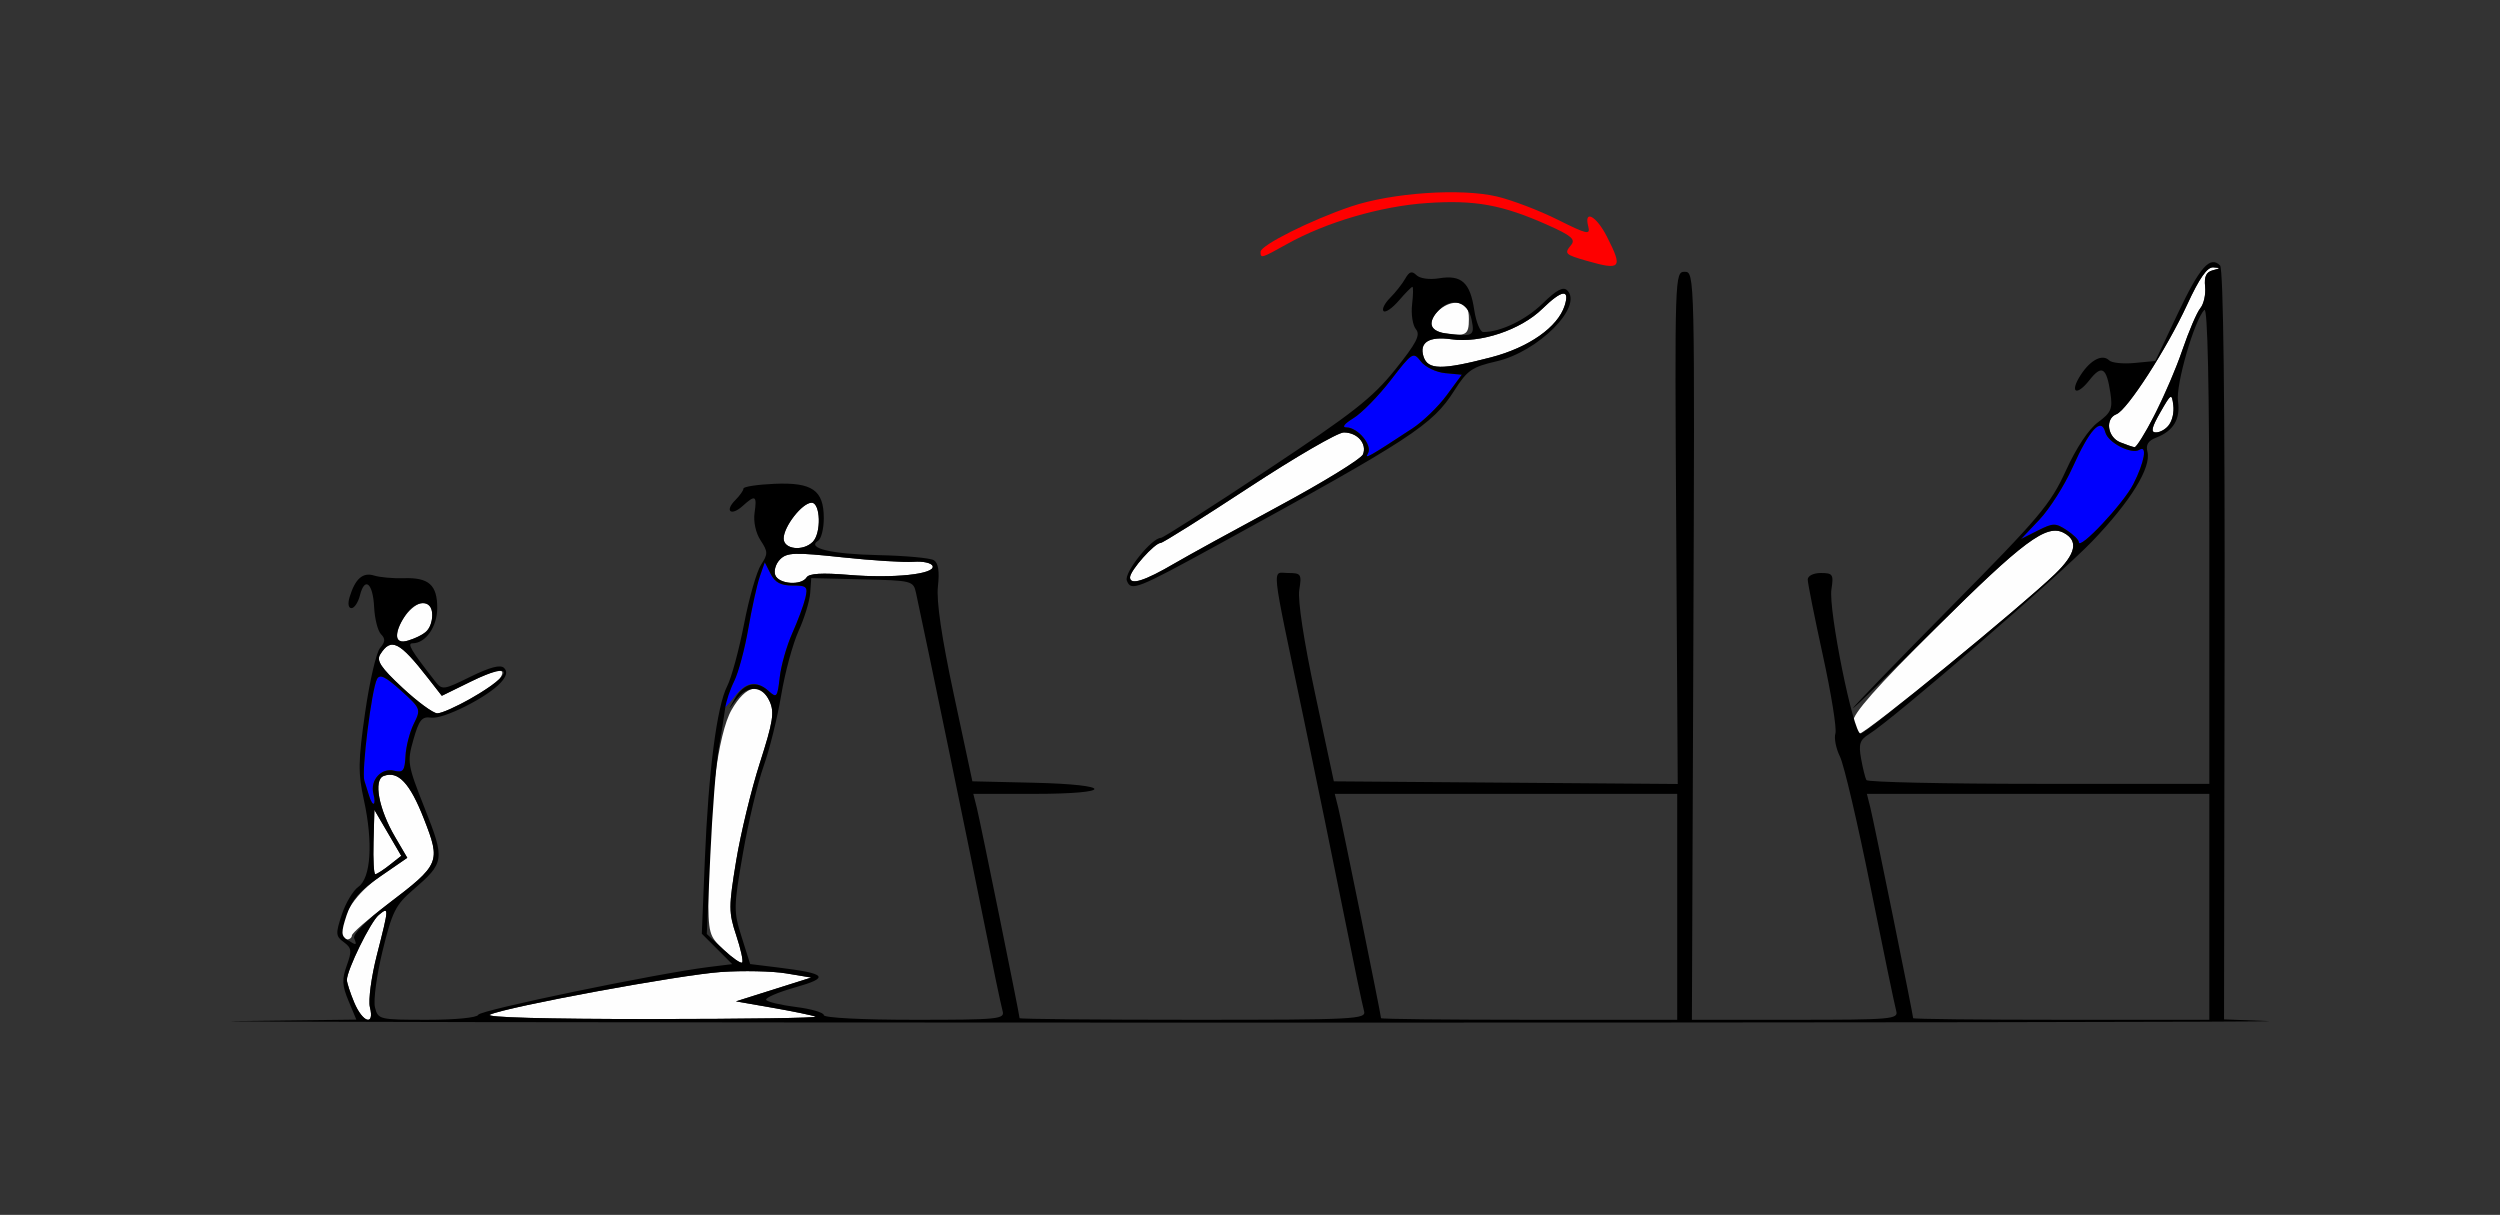 <?xml version="1.0" encoding="UTF-8" standalone="no"?>
<!-- Created with Inkscape (http://www.inkscape.org/) -->

<svg
   xmlns:dc="http://purl.org/dc/elements/1.1/"
   xmlns:cc="http://creativecommons.org/ns#"
   xmlns:rdf="http://www.w3.org/1999/02/22-rdf-syntax-ns#"
   xmlns:svg="http://www.w3.org/2000/svg"
   xmlns="http://www.w3.org/2000/svg"
   xmlns:sodipodi="http://sodipodi.sourceforge.net/DTD/sodipodi-0.dtd"
   xmlns:inkscape="http://www.inkscape.org/namespaces/inkscape"
   version="1.1"
   width="498"
   height="242"
   id="svg2"
   inkscape:version="0.91 r13725"
   sodipodi:docname="ub120900.svg">
  <rect width="100%" height="100%" fill="#333333" stroke="none"/>
  <sodipodi:namedview
     pagecolor="#ffffff"
     bordercolor="#666666"
     borderopacity="1"
     objecttolerance="10"
     gridtolerance="10"
     guidetolerance="10"
     inkscape:pageopacity="0"
     inkscape:pageshadow="2"
     inkscape:window-width="1387"
     inkscape:window-height="816"
     id="namedview11"
     showgrid="false"
     inkscape:zoom="0.6124498"
     inkscape:cx="31.839344"
     inkscape:cy="121"
     inkscape:window-x="0"
     inkscape:window-y="0"
     inkscape:window-maximized="0"
     inkscape:current-layer="svg2" />
  <defs
     id="defs6" />
  <g
     id="g2987"
     transform="translate(5.1,-12.858)">
    <path
       d="M 65.449,212.532 C 64.652,210.625 64,208.613 64,208.061 c 0,-1.978 4.71,-11.588 6.338,-12.933 2.088,-1.724 2.082,-1.609 -0.358,7.951 -1.111,4.352 -1.737,9.039 -1.392,10.417 0.96,3.826 -1.447,3.087 -3.139,-0.963 z M 92.5,214.971 c 3.594,-1.606 37.802,-7.92 46,-8.491 4.4,-0.306 10.25,-0.183 13,0.275 l 5,0.832 -7.5,2.37 -7.5,2.37 7.35,1.286 c 4.043,0.707 7.868,1.498 8.5,1.757 0.632,0.259 -14.15,0.476 -32.85,0.482 -20.782,0.007 -33.222,-0.336 -32,-0.882 z m 46.637,-12.843 C 136.081,199.273 136,198.971 136,190.402 c 0,-16.457 1.921,-31.434 4.637,-36.152 2.851,-4.952 5.788,-5.605 7.575,-1.683 0.986,2.164 0.682,4.084 -1.941,12.25 -1.71,5.326 -3.84,14.124 -4.732,19.551 -1.501,9.13 -1.5,10.236 0.021,14.815 0.904,2.721 1.434,5.157 1.179,5.412 -0.256,0.256 -1.876,-0.854 -3.602,-2.466 z M 63,198.821 c 0,-3.885 2.807,-8.044 7.704,-11.417 l 5.329,-3.67 -2.43,-4.147 c -3.26,-5.562 -4.353,-11.361 -2.291,-12.153 2.886,-1.107 5.253,1.409 8.042,8.549 3.381,8.655 3.21,9.057 -7.236,16.998 C 68.203,195.957 65,198.754 65,199.196 65,199.638 64.55,200 64,200 c -0.55,0 -1,-0.531 -1,-1.179 z m 6.305,-18.226 0.178,-6.405 2.674,4.578 2.674,4.578 -2.323,1.827 C 71.23,186.178 69.947,187 69.656,187 c -0.291,0 -0.449,-2.882 -0.351,-6.405 z M 364,156.683 c 0,-1.667 4.639,-6.927 16.531,-18.744 17.441,-17.332 22.059,-20.763 25.479,-18.933 2.974,1.592 2.421,4.172 -1.761,8.205 C 397.148,134.06 366.586,159 365.294,159 364.582,159 364,157.957 364,156.683 Z M 75.069,149.86 c -4.313,-4.021 -5.224,-5.391 -4.429,-6.652 2.156,-3.417 3.821,-2.585 9.565,4.783 l 2.705,3.47 5.664,-2.778 c 5.526,-2.71 7.314,-2.929 5.954,-0.728 -0.968,1.567 -10.753,7.032 -12.528,6.998 -0.825,-0.016 -3.944,-2.307 -6.931,-5.093 z M 74,139.532 C 74,136.932 77.079,133 79.115,133 80.433,133 81,133.715 81,135.378 c 0,2.611 -1.316,4.015 -4.75,5.067 -1.684,0.516 -2.25,0.287 -2.25,-0.913 z m 75.332,-12.11 c -0.333,-0.868 0.099,-2.281 0.959,-3.142 1.374,-1.374 2.883,-1.423 12.387,-0.408 5.952,0.636 12.349,1.037 14.216,0.892 1.866,-0.146 3.57,0.234 3.786,0.844 0.576,1.626 -7.807,2.51 -16.732,1.766 -5.261,-0.439 -7.886,-0.284 -8.366,0.493 -1.044,1.689 -5.554,1.367 -6.25,-0.445 z M 220,127.872 C 220,126.502 224.902,121 226.123,121 c 0.412,0 8.292,-4.95 17.512,-11 9.219,-6.05 17.743,-11 18.941,-11 2.709,0 4.661,2.218 3.838,4.362 -0.341,0.888 -7.886,5.53 -16.767,10.315 -8.881,4.784 -18.216,9.912 -20.745,11.396 -6.006,3.522 -8.902,4.433 -8.902,2.8 z m -69,-7.737 C 151,117.747 154.708,113 156.573,113 c 1.784,0 1.961,6.067 0.227,7.8 -1.939,1.939 -5.8,1.496 -5.8,-0.665 z m 266.25,-19.166 c -2.56,-1.029 -3.059,-4.721 -0.758,-5.604 2.15,-0.825 10.002,-12.989 14.076,-21.807 2.458,-5.32 4.001,-7.523 5.212,-7.442 1.525,0.103 1.514,0.169 -0.097,0.586 -1.309,0.339 -1.735,1.25 -1.524,3.259 0.161,1.534 -0.266,3.462 -0.95,4.286 -0.683,0.823 -2.299,4.592 -3.591,8.375 -2.452,7.178 -8.489,19.425 -9.522,19.315 -0.328,-0.035 -1.61,-0.47 -2.847,-0.968 z m 7.97,-5.959 c 2.175,-3.807 2.295,-3.873 2.602,-1.44 C 428.179,96.398 426.514,99 424.348,99 c -1.064,0 -0.851,-0.973 0.872,-3.991 z M 278.46,83.875 c -0.896,-2.822 1.13,-4.077 5.548,-3.437 5.774,0.836 13.812,-1.857 18.131,-6.074 3.89,-3.798 5.524,-4.029 4.444,-0.628 -1.36,4.285 -7.161,8.355 -14.698,10.312 -9.806,2.547 -12.573,2.511 -13.425,-0.173 z M 282.75,79.276 C 281.238,79.051 280,78.254 280,77.505 c 0,-2.182 3.064,-4.638 5.375,-4.308 1.612,0.23 2.125,1.008 2.125,3.22 0,3.153 -0.55,3.483 -4.75,2.859 z"
       id="path2997"
       style="fill:#fefefe"
       inkscape:connector-curvature="0" />
    <path
       d="m 311,64.82 c -4.354,-1.244 -4.555,-1.446 -3.136,-3.156 0.932,-1.123 0.06,-1.871 -4.607,-3.957 -9.1,-4.066 -14.508,-5.054 -24.099,-4.404 -9.216,0.625 -20.093,3.813 -27.902,8.178 C 246.163,64.327 246,64.374 246,63.014 c 0,-1.302 10.084,-6.348 18.051,-9.031 8.139,-2.742 21.854,-3.678 29.041,-1.982 2.975,0.702 8.399,2.771 12.054,4.598 5.929,2.963 6.591,3.11 6.133,1.362 -0.903,-3.454 1.611,-2.095 3.7,2 3.236,6.343 2.853,6.811 -3.98,4.86 z"
       id="path2993"
       style="fill:#fe0000"
       inkscape:connector-curvature="0" />
    <path
       d="m 68.469,171.5 c -0.258,-0.825 -0.702,-2.234 -0.988,-3.132 -0.592,-1.861 1.439,-18.16 2.523,-20.243 0.543,-1.043 1.69,-0.493 4.763,2.282 3.972,3.588 4.02,3.713 2.57,6.619 -0.813,1.629 -1.559,4.518 -1.657,6.419 -0.154,2.961 -0.477,3.383 -2.253,2.941 -2.577,-0.641 -4.848,1.888 -4.137,4.607 0.605,2.312 -0.117,2.756 -0.82,0.505 z m 70.563,-17.79 c -0.017,-0.434 0.796,-2.459 1.807,-4.5 1.012,-2.041 2.421,-7.075 3.132,-11.189 0.711,-4.113 1.738,-8.757 2.283,-10.321 l 0.991,-2.842 1.171,2.321 c 0.855,1.695 2.023,2.319 4.336,2.314 2.87,-0.006 3.11,0.227 2.574,2.5 -0.325,1.379 -1.497,4.532 -2.604,7.007 -1.107,2.475 -2.233,6.428 -2.501,8.784 -0.451,3.953 -0.619,4.165 -2.183,2.75 -2.491,-2.254 -4.611,-1.882 -6.922,1.216 -1.128,1.512 -2.066,2.395 -2.083,1.96 z M 409,120.843 c 0,-0.438 -1.091,-1.512 -2.424,-2.385 -2.223,-1.456 -2.7,-1.449 -5.75,0.091 l -3.326,1.679 3.658,-3.864 c 2.012,-2.125 4.973,-6.789 6.581,-10.364 3.444,-7.658 5.734,-10.12 6.542,-7.033 0.546,2.087 5.202,4.47 6.803,3.481 1.61,-0.995 0.985,2.497 -1.225,6.842 C 417.873,113.194 409,122.635 409,120.843 Z M 267.387,103.187 c 0.981,-1.592 -1.99,-5.185 -4.292,-5.191 -0.951,-0.002 -0.384,-0.742 1.405,-1.833 1.65,-1.006 4.995,-4.416 7.434,-7.578 4.311,-5.588 4.478,-5.692 6,-3.728 0.871,1.124 3.029,2.158 4.864,2.331 l 3.299,0.312 -3.027,4.103 c -1.665,2.256 -4.724,5.218 -6.799,6.581 -8.701,5.717 -9.657,6.255 -8.885,5.003 z"
       id="path2991"
       style="fill:#0000fe"
       inkscape:connector-curvature="0" />
    <path
       d="m 42.191,216.251 23.691,-0.287 -1.555,-3.723 c -1.28,-3.063 -1.342,-4.313 -0.35,-7.055 1.05,-2.904 0.975,-3.501 -0.585,-4.642 -1.63,-1.192 -1.666,-1.684 -0.407,-5.499 0.761,-2.304 2.249,-4.796 3.307,-5.538 2.494,-1.747 2.946,-8.822 1.102,-17.259 -1.186,-5.426 -1.153,-7.734 0.245,-17.5 0.886,-6.187 2.223,-11.953 2.972,-12.813 1.04,-1.194 1.085,-1.84 0.192,-2.734 -0.644,-0.644 -1.262,-3.073 -1.375,-5.399 -0.233,-4.801 -1.87,-6.16 -2.827,-2.347 C 66.249,132.855 65.49,134 64.914,134 c -0.625,0 -0.77,-0.909 -0.359,-2.25 1.114,-3.634 2.623,-4.946 4.875,-4.24 1.138,0.357 3.799,0.593 5.912,0.524 C 80.314,127.871 82,129.374 82,133.967 82,137.686 79.692,141 77.103,141 c -1.167,0 -0.37,1.354 4.391,7.454 1.501,1.923 1.613,1.911 7.157,-0.809 3.881,-1.904 5.954,-2.441 6.667,-1.727 0.713,0.713 0.507,1.618 -0.663,2.912 -2.635,2.912 -11.407,7.331 -13.861,6.983 -1.857,-0.263 -2.415,0.424 -3.534,4.355 -1.28,4.495 -1.197,5.004 2.253,13.727 4.049,10.238 3.966,10.808 -2.37,16.258 -3.442,2.961 -4.138,4.358 -6.031,12.117 -1.177,4.823 -1.86,9.886 -1.517,11.25 0.61,2.429 0.824,2.48 10.431,2.48 5.617,0 9.951,-0.425 10.142,-0.995 0.311,-0.928 35.655,-8.248 45.963,-9.52 l 4.63,-0.571 -3.029,-3.029 -3.029,-3.029 0.6,-14.678 c 0.722,-17.668 2.391,-30.613 4.469,-34.673 0.843,-1.647 2.351,-7.218 3.351,-12.38 1,-5.162 2.516,-10.451 3.371,-11.755 1.41,-2.152 1.402,-2.601 -0.084,-4.869 -0.967,-1.477 -1.457,-3.726 -1.196,-5.5 0.506,-3.447 0.155,-3.644 -2.39,-1.341 -2.311,2.092 -3.632,1.006 -1.442,-1.184 0.89,-0.89 1.619,-1.924 1.619,-2.298 2.3e-4,-0.373 2.77,-0.798 6.155,-0.943 7.564,-0.325 9.844,1.264 9.844,6.86 0,2.082 -0.508,4.1 -1.128,4.483 -2.387,1.475 2.632,2.667 12.068,2.866 5.327,0.112 10.272,0.567 10.989,1.01 0.886,0.548 1.144,2.215 0.807,5.209 -0.33,2.93 0.735,10.166 3.184,21.62 l 3.68,17.216 12.201,0.281 c 16.096,0.37 16.173,2.219 0.092,2.219 l -12.108,0 0.693,2.75 C 190.15,176.427 198,215.04 198,215.679 198,215.856 213.555,216 232.567,216 c 32.452,0 34.536,-0.107 34.05,-1.75 -0.285,-0.963 -2.092,-9.625 -4.015,-19.25 -1.923,-9.625 -5.571,-27.4 -8.106,-39.5 C 247.933,124.17 248.231,127 251.5,127 c 2.577,0 2.725,0.225 2.215,3.37 -0.333,2.054 0.904,10.157 3.169,20.75 l 3.716,17.38 34.251,0.263 34.25,0.263 -0.301,-51.014 C 328.503,67.565 328.522,66.999 330.5,66.999 c 1.985,1.79e-4 1.998,0.571 1.714,74.5 L 331.927,216 l 20.604,0 c 19.148,0 20.568,-0.124 20.1,-1.75 -0.277,-0.963 -2.588,-12.1 -5.134,-24.75 -2.546,-12.65 -5.28,-24.317 -6.075,-25.926 -0.795,-1.61 -1.204,-3.685 -0.91,-4.612 0.294,-0.927 -0.826,-7.91 -2.489,-15.518 C 356.361,135.835 355,129.023 355,128.305 355,127.565 356.13,127 357.613,127 c 2.385,0 2.569,0.284 2.109,3.25 -0.628,4.046 4.362,28.75 5.807,28.75 1.118,0 32.325,-25.621 38.721,-31.789 4.182,-4.033 4.735,-6.613 1.761,-8.205 -3.42,-1.83 -8.038,1.601 -25.479,18.933 -9.092,9.035 -16.529,16.233 -16.526,15.994 0.003,-0.238 8.788,-9.319 19.523,-20.179 17.657,-17.863 19.84,-20.451 22.889,-27.141 2.065,-4.532 4.541,-8.261 6.393,-9.631 2.651,-1.96 2.956,-2.681 2.476,-5.859 -0.77,-5.1 -1.709,-5.673 -4.172,-2.542 -2.641,3.357 -4.024,2.455 -1.692,-1.104 1.944,-2.967 4.301,-4.154 5.623,-2.832 0.501,0.501 2.774,0.734 5.051,0.516 l 4.14,-0.395 4.477,-9.452 c 4.395,-9.277 6.421,-11.58 8.426,-9.575 0.659,0.659 0.969,26.735 0.897,75.593 l -0.109,74.587 8.785,0.334 C 451.547,216.439 357.175,216.577 237,216.563 116.825,216.549 29.161,216.409 42.191,216.251 Z m 26.397,-2.755 c -0.346,-1.377 0.281,-6.065 1.392,-10.417 2.441,-9.56 2.446,-9.676 0.358,-7.951 C 68.71,196.473 64,206.083 64,208.061 c 0,0.552 0.652,2.564 1.449,4.471 1.693,4.051 4.1,4.789 3.139,0.963 z m 88.762,1.876 c -0.632,-0.259 -4.457,-1.05 -8.5,-1.757 l -7.35,-1.286 7.5,-2.37 7.5,-2.37 -5,-0.832 c -2.75,-0.458 -8.6,-0.581 -13,-0.275 -8.198,0.571 -42.406,6.885 -46,8.491 -1.222,0.546 11.218,0.889 32,0.882 18.7,-0.006 33.483,-0.223 32.85,-0.482 z M 194.617,214.25 c -0.285,-0.963 -2.092,-9.625 -4.015,-19.25 -2.851,-14.264 -10.932,-53.374 -13.225,-64 -0.528,-2.447 -0.754,-2.505 -10.708,-2.739 L 156.5,128.022 l -0.207,2.948 c -0.114,1.622 -1.154,5.027 -2.311,7.568 -1.157,2.541 -2.718,8.296 -3.467,12.79 -0.75,4.494 -2.328,10.871 -3.507,14.171 -1.179,3.3 -3.029,11.086 -4.11,17.303 -1.877,10.786 -1.889,11.55 -0.266,16.699 l 1.701,5.396 5.584,0.687 c 9.712,1.196 10.38,1.982 3.37,3.965 -3.418,0.967 -6.011,2.086 -5.763,2.487 0.248,0.401 2.932,1.039 5.964,1.418 3.032,0.379 5.513,1.106 5.513,1.617 0,0.536 7.623,0.928 18.067,0.928 16.738,0 18.029,-0.129 17.55,-1.75 z M 329,193.5 l 0,-22.5 -34.108,0 -34.108,0 0.693,2.75 C 262.15,176.427 270,215.04 270,215.679 270,215.856 283.275,216 299.5,216 l 29.5,0 0,-22.5 z m 106,0 0,-22.5 -34.108,0 -34.108,0 0.693,2.75 C 368.15,176.427 376,215.04 376,215.679 376,215.856 389.275,216 405.5,216 l 29.5,0 0,-22.5 z m -293.44,5.682 c -1.521,-4.578 -1.522,-5.684 -0.021,-14.815 0.892,-5.427 3.022,-14.225 4.732,-19.551 2.623,-8.166 2.927,-10.086 1.941,-12.25 -1.447,-3.176 -4.401,-3.317 -6.67,-0.317 -1.695,2.241 -1.696,2.24 -0.252,-0.25 1.795,-3.097 4.3,-3.682 6.651,-1.554 1.692,1.531 1.819,1.382 2.28,-2.662 0.269,-2.356 1.394,-6.309 2.501,-8.784 1.107,-2.475 2.279,-5.628 2.604,-7.007 0.536,-2.273 0.296,-2.506 -2.574,-2.5 -2.312,0.005 -3.48,-0.618 -4.336,-2.314 l -1.171,-2.321 -0.991,2.842 c -0.545,1.563 -1.572,6.208 -2.282,10.321 -0.71,4.113 -1.969,8.828 -2.798,10.478 -0.829,1.65 -1.65,4.125 -1.825,5.5 -0.175,1.375 -0.751,4.975 -1.279,8 -0.528,3.025 -1.28,12.567 -1.67,21.204 l -0.709,15.704 3.292,3.075 c 1.811,1.691 3.501,2.866 3.757,2.611 0.256,-0.256 -0.275,-2.691 -1.179,-5.412 z m -76.116,0.533 c -0.287,-0.748 2.493,-3.555 6.649,-6.715 10.473,-7.962 10.642,-8.359 7.261,-17.017 -2.789,-7.14 -5.156,-9.657 -8.042,-8.549 -2.062,0.791 -0.969,6.59 2.291,12.153 l 2.43,4.147 -5.381,3.706 c -4.069,2.802 -5.703,4.682 -6.702,7.71 -1.125,3.407 -1.108,4.139 0.114,4.912 1.88,1.189 1.961,1.169 1.379,-0.346 z m 7.063,-14.542 2.323,-1.827 -2.674,-4.578 -2.674,-4.578 -0.178,6.405 C 69.207,184.118 69.365,187 69.656,187 c 0.291,0 1.574,-0.822 2.852,-1.827 z m -3.219,-14.178 c -0.711,-2.719 1.561,-5.248 4.137,-4.607 1.777,0.442 2.1,0.02 2.253,-2.941 0.099,-1.901 0.844,-4.79 1.657,-6.419 1.45,-2.907 1.402,-3.031 -2.57,-6.619 -3.072,-2.776 -4.22,-3.326 -4.763,-2.282 -1.084,2.083 -3.115,18.382 -2.523,20.243 0.286,0.897 0.73,2.307 0.988,3.132 0.703,2.251 1.424,1.806 0.82,-0.505 z M 435,121.3 c 0,-31.387 -0.338,-47.362 -0.987,-46.713 -1.984,1.984 -5.734,14.954 -5.259,18.189 0.524,3.571 -0.912,5.954 -4.383,7.273 -1.542,0.586 -2.059,1.425 -1.707,2.771 0.821,3.141 -3.324,9.88 -10.986,17.858 -6.681,6.957 -39.527,35.337 -44.473,38.426 -1.837,1.147 -2.1,1.963 -1.574,4.887 0.347,1.93 0.824,3.847 1.059,4.259 0.235,0.412 15.701,0.75 34.369,0.75 L 435,169 435,121.3 Z M 88.678,152.011 c 8.83,-5.064 8.749,-7.671 -0.104,-3.329 l -5.664,2.778 -2.705,-3.47 c -5.744,-7.367 -7.409,-8.2 -9.565,-4.783 -0.796,1.262 0.116,2.631 4.429,6.652 2.987,2.785 6.106,5.077 6.931,5.093 0.825,0.016 3.83,-1.308 6.678,-2.941 z M 79.75,138.755 c 0.688,-0.55 1.25,-2.07 1.25,-3.378 0,-3.214 -3.257,-3.161 -5.385,0.087 -2.404,3.669 -2.129,5.827 0.635,4.98 1.238,-0.379 2.812,-1.14 3.5,-1.69 z m 75.832,-10.887 c 0.48,-0.777 3.105,-0.931 8.366,-0.493 8.925,0.744 17.308,-0.141 16.732,-1.766 -0.216,-0.61 -1.92,-0.99 -3.786,-0.844 -1.866,0.146 -8.264,-0.256 -14.216,-0.892 -9.504,-1.016 -11.013,-0.966 -12.387,0.408 -0.86,0.86 -1.292,2.274 -0.959,3.142 0.696,1.812 5.206,2.134 6.25,0.445 z M 156.8,120.8 c 1.733,-1.733 1.556,-7.8 -0.227,-7.8 -1.865,0 -5.573,4.747 -5.573,7.135 0,2.161 3.861,2.604 5.8,0.665 z m 263.059,-11.51 c 2.21,-4.345 2.835,-7.837 1.225,-6.842 -1.6,0.989 -6.257,-1.394 -6.803,-3.481 C 413.474,95.879 411.184,98.342 407.739,106 c -1.608,3.575 -4.569,8.239 -6.581,10.364 l -3.658,3.864 3.326,-1.679 c 3.05,-1.54 3.527,-1.547 5.75,-0.091 1.333,0.873 2.424,1.947 2.424,2.385 0,1.792 8.873,-7.649 10.859,-11.553 z M 423.982,95.75 c 1.808,-3.438 4.345,-9.345 5.637,-13.128 1.292,-3.783 2.908,-7.552 3.591,-8.375 0.683,-0.823 1.11,-2.752 0.95,-4.286 -0.211,-2.009 0.215,-2.92 1.524,-3.259 1.611,-0.417 1.622,-0.483 0.097,-0.586 -1.211,-0.082 -2.754,2.122 -5.212,7.442 -4.074,8.817 -11.926,20.982 -14.076,21.807 -2.302,0.883 -1.803,4.575 0.758,5.604 1.238,0.497 2.519,0.933 2.847,0.968 0.328,0.035 2.077,-2.749 3.885,-6.187 z m 2.968,1.81 c 0.657,-0.792 1.05,-2.588 0.872,-3.991 -0.307,-2.434 -0.427,-2.367 -2.602,1.44 C 423.496,98.027 423.284,99 424.348,99 c 0.774,0 1.945,-0.648 2.602,-1.44 z M 219.363,128.503 C 218.765,126.946 224.314,120 226.156,120 c 0.42,0 9.894,-6.05 21.054,-13.444 17.242,-11.424 21.089,-14.439 25.606,-20.069 4.27,-5.322 5.084,-6.904 4.139,-8.042 -0.647,-0.779 -0.992,-2.998 -0.766,-4.931 C 276.414,71.581 276.442,70 276.251,70 c -0.191,0 -1.412,1.238 -2.714,2.75 -1.302,1.512 -2.668,2.45 -3.035,2.083 -0.368,-0.367 0.218,-1.553 1.302,-2.637 1.084,-1.084 2.443,-2.809 3.021,-3.833 0.803,-1.423 1.329,-1.587 2.231,-0.695 0.686,0.679 2.593,0.939 4.554,0.621 4.416,-0.717 6.137,0.841 6.955,6.293 C 288.929,77.012 289.741,79 290.37,79 c 3.452,0 8.469,-2.414 11.821,-5.687 2.769,-2.704 4.105,-3.416 4.906,-2.615 3.212,3.212 -5.778,12.228 -14.098,14.139 -4.893,1.124 -5.818,1.764 -8.387,5.803 -4.385,6.896 -8.479,9.568 -47.05,30.706 -16.345,8.958 -17.357,9.356 -18.201,7.157 z m 9.539,-3.431 c 2.529,-1.483 11.864,-6.611 20.745,-11.396 8.881,-4.784 16.426,-9.426 16.767,-10.315 C 267.237,101.218 265.286,99 262.576,99 c -1.198,0 -9.722,4.95 -18.941,11 -9.219,6.05 -17.1,11 -17.512,11 -1.221,0 -6.123,5.502 -6.123,6.872 0,1.633 2.896,0.722 8.902,-2.8 z m 47.37,-26.889 c 2.075,-1.363 5.134,-4.324 6.799,-6.581 L 286.098,87.5 282.799,87.188 c -1.836,-0.173 -3.993,-1.208 -4.864,-2.331 -1.522,-1.963 -1.689,-1.86 -6,3.728 -2.439,3.161 -5.784,6.571 -7.434,7.578 -1.789,1.091 -2.356,1.831 -1.405,1.833 2.301,0.005 5.273,3.599 4.292,5.191 -0.771,1.252 0.184,0.713 8.885,-5.003 z m 15.614,-14.136 c 7.538,-1.958 13.338,-6.027 14.698,-10.312 1.079,-3.401 -0.555,-3.17 -4.444,0.628 -4.319,4.218 -12.357,6.911 -18.131,6.074 -4.418,-0.64 -6.444,0.615 -5.548,3.437 0.852,2.684 3.619,2.719 13.425,0.173 z m -3.84,-7.498 c -0.724,-3.562 -3.889,-4.563 -6.421,-2.032 -2.419,2.419 -1.971,4.302 1.125,4.725 5.594,0.764 5.96,0.578 5.296,-2.693 z"
       id="path2989"
       style="fill:#000000"
       inkscape:connector-curvature="0" />
  </g>
</svg>
